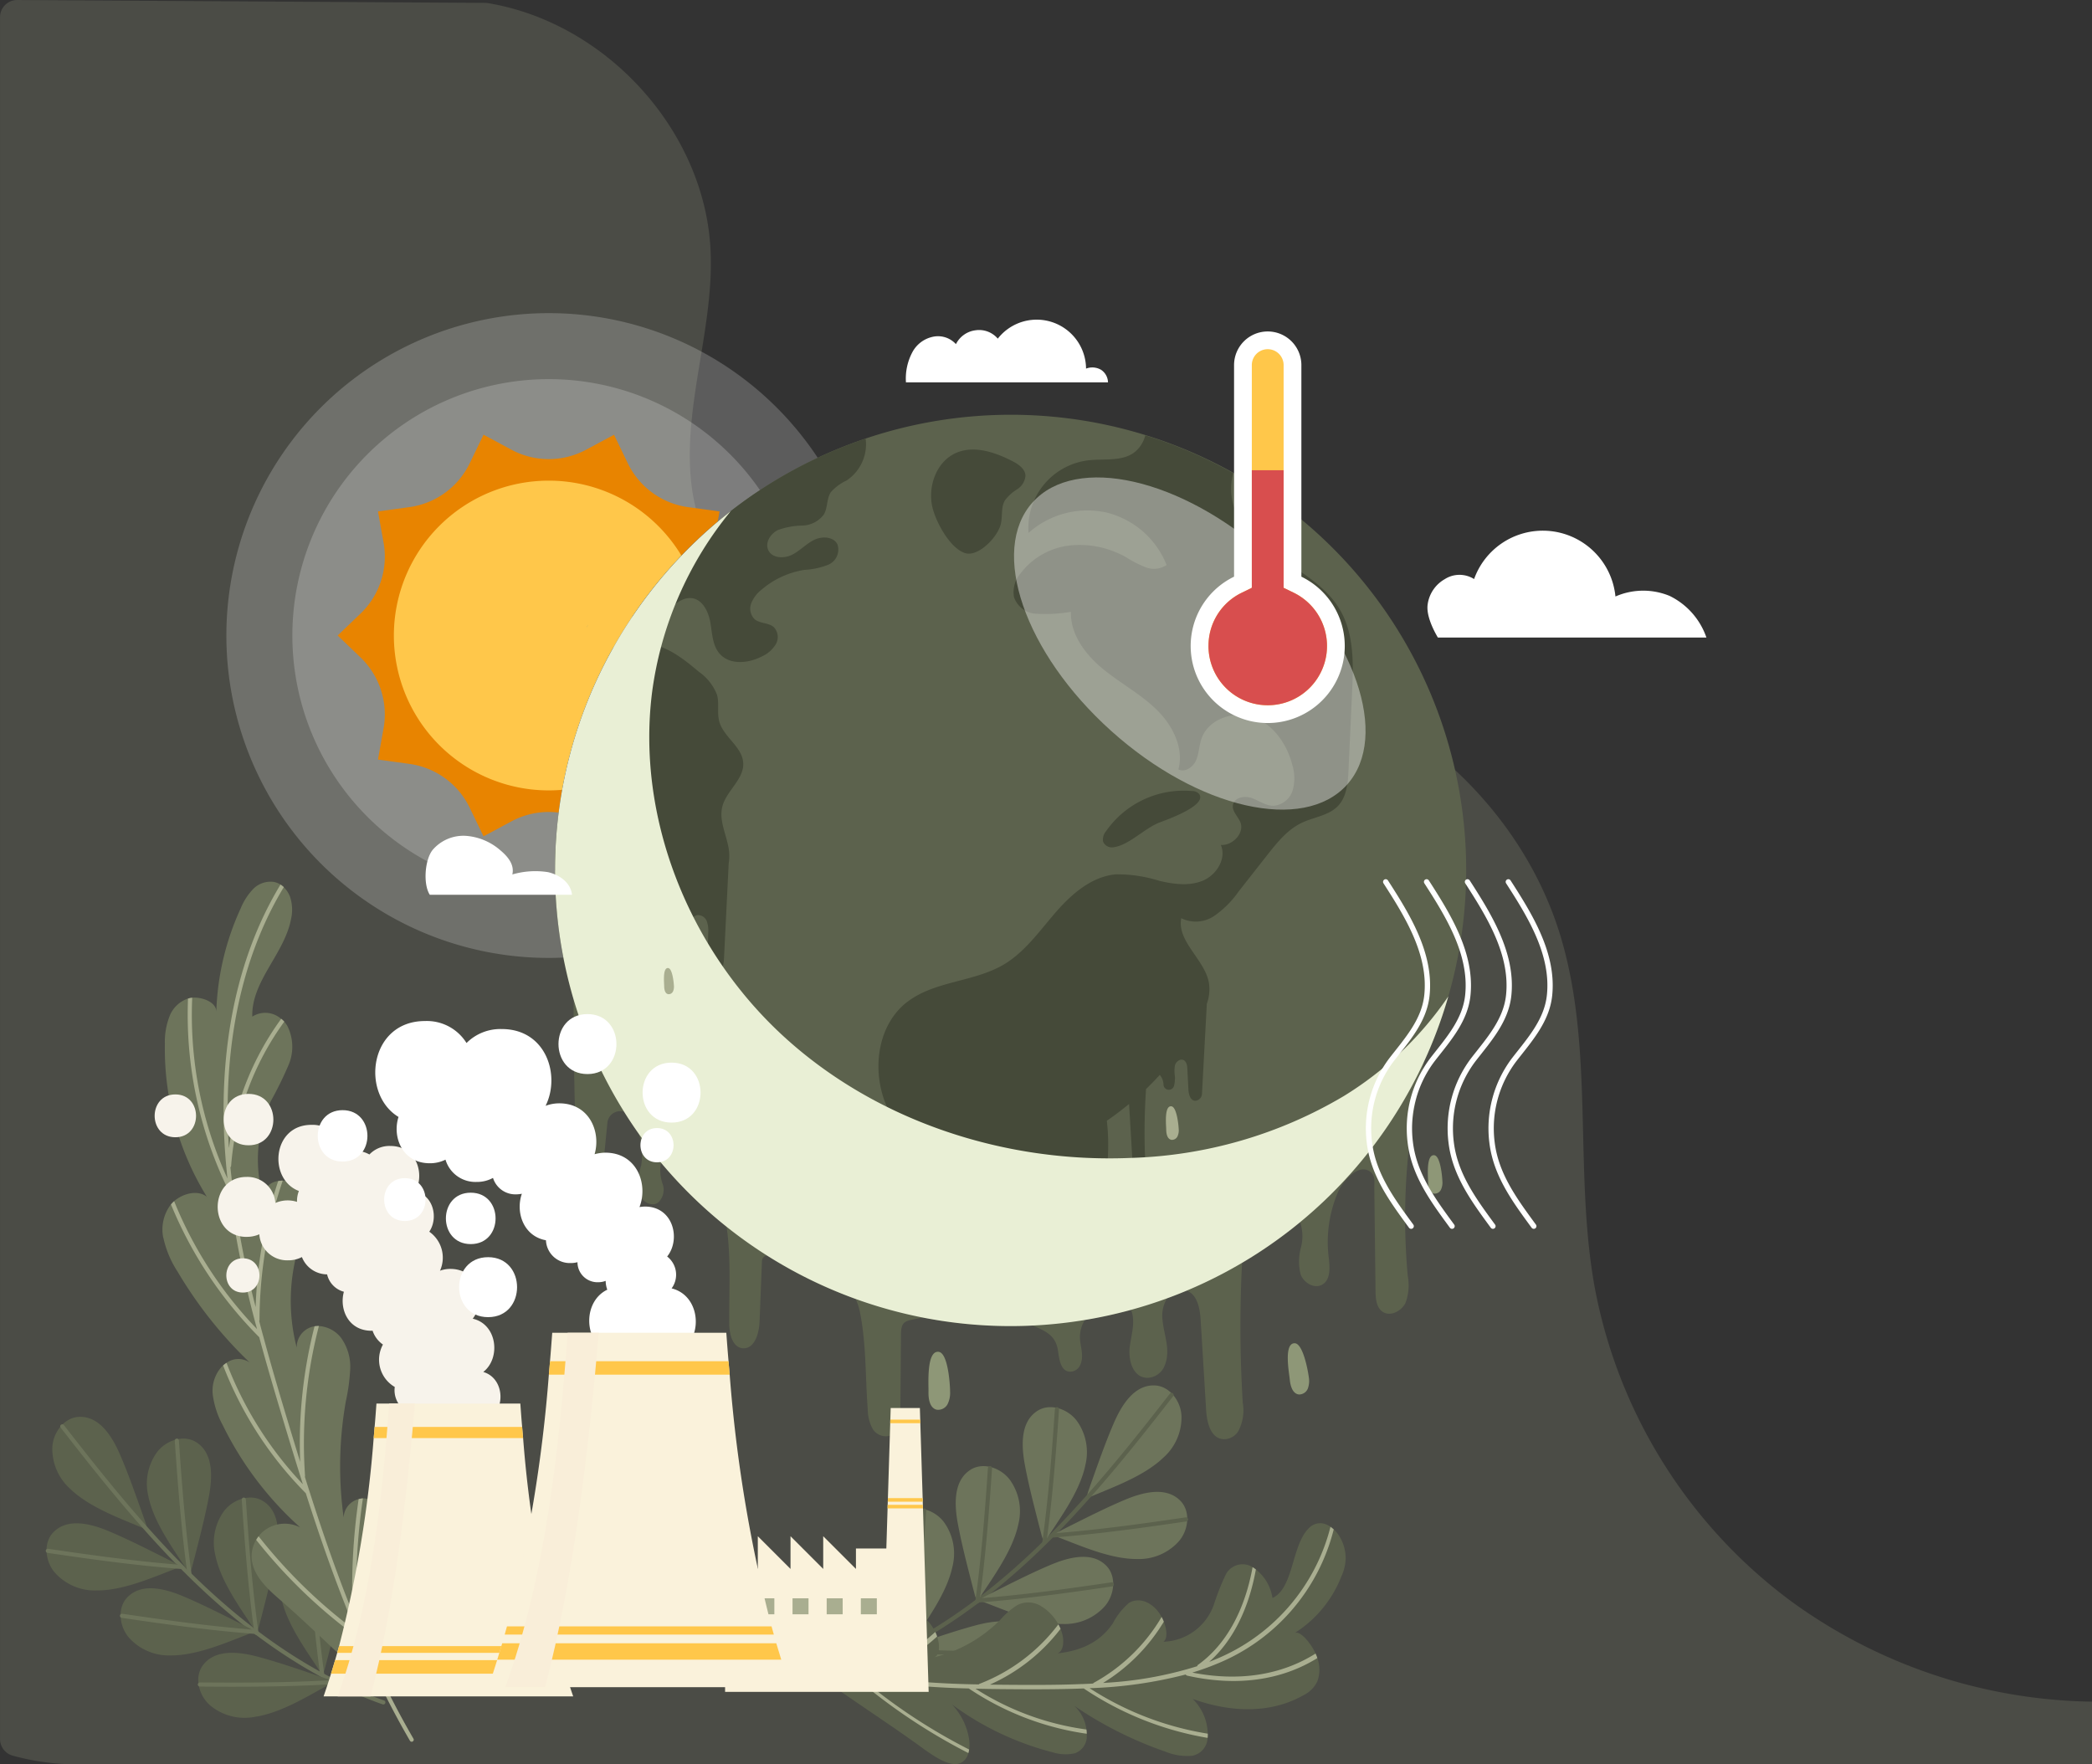 <svg xmlns="http://www.w3.org/2000/svg" xmlns:xlink="http://www.w3.org/1999/xlink" width="295" height="248.757" viewBox="0 0 295 248.757">
  <rect x="0" y="0" width="295" height="248.757" fill="#333333" stroke="none"/>
  <defs>
    <clipPath id="clip-path">
      <rect id="Rectángulo_377725" data-name="Rectángulo 377725" width="295" height="248.757" fill="none"/>
    </clipPath>
    <clipPath id="clip-path-2">
      <rect id="Rectángulo_377724" data-name="Rectángulo 377724" width="400" height="248.757" fill="none"/>
    </clipPath>
    <clipPath id="clip-path-3">
      <rect id="Rectángulo_377713" data-name="Rectángulo 377713" width="303.267" height="248.757" fill="none"/>
    </clipPath>
    <clipPath id="clip-path-4">
      <rect id="Rectángulo_377714" data-name="Rectángulo 377714" width="90.922" height="90.922" fill="none"/>
    </clipPath>
    <clipPath id="clip-path-5">
      <rect id="Rectángulo_377715" data-name="Rectángulo 377715" width="72.312" height="72.312" fill="none"/>
    </clipPath>
    <clipPath id="clip-path-6">
      <rect id="Rectángulo_377716" data-name="Rectángulo 377716" width="125.966" height="114.909" fill="none"/>
    </clipPath>
    <clipPath id="clip-path-7">
      <rect id="Rectángulo_377717" data-name="Rectángulo 377717" width="49.572" height="46.842" fill="none"/>
    </clipPath>
    <clipPath id="clip-path-8">
      <rect id="Rectángulo_377722" data-name="Rectángulo 377722" width="10.895" height="41.298" fill="none"/>
    </clipPath>
    <clipPath id="clip-path-9">
      <rect id="Rectángulo_377723" data-name="Rectángulo 377723" width="13.185" height="49.974" fill="none"/>
    </clipPath>
  </defs>
  <g id="Grupo_1073492" data-name="Grupo 1073492" clip-path="url(#clip-path)">
    <g id="Grupo_1073491" data-name="Grupo 1073491">
      <g id="Grupo_1073490" data-name="Grupo 1073490" clip-path="url(#clip-path-2)">
        <g id="Grupo_1073471" data-name="Grupo 1073471" transform="translate(0)" opacity="0.2" style="mix-blend-mode: multiply;isolation: isolate">
          <g id="Grupo_1073470" data-name="Grupo 1073470">
            <g id="Grupo_1073469" data-name="Grupo 1073469" clip-path="url(#clip-path-3)">
              <path id="Trazado_821954" data-name="Trazado 821954" d="M469.856,242.664a2.428,2.428,0,0,0-2.49-2.852,73.858,73.858,0,0,1-48.2-14.039,71.458,71.458,0,0,1-27.69-44.346c-2.916-16.265-.028-33.358-4.738-49.212-6.244-21.021-26.683-37.189-48.912-38.691-19.2-1.3-39.847,7.089-56.983-1.518a31.069,31.069,0,0,1-16.584-22.72c-1.691-11.283,3.1-22.614,2.561-34.005-.8-16.751-14.58-32.03-31.393-34.843a2.358,2.358,0,0,0-.381-.032L169,0a2.418,2.418,0,0,0-2.376,2.473V245.165a2.45,2.45,0,0,0,1.89,2.431,34.355,34.355,0,0,0,7.333,1.16H466.9a2.392,2.392,0,0,0,2.335-2.1c.171-1.218.42-2.674.623-3.99" transform="translate(-166.62 0)" fill="#a9ae90"/>
            </g>
          </g>
        </g>
        <path id="Trazado_821955" data-name="Trazado 821955" d="M413,346.667a7.572,7.572,0,0,0,2.539-5.741c-.034-2.139-1.642-4.341-3.779-4.423-3.014-.114-4.788,3.031-5.814,5.419-1.01,2.351-1.875,4.768-2.734,7.177q-.436,1.224-.862,2.45c-.044.126-.2.9-.329.954,3.254-1.454,8.06-3.022,10.98-5.838" transform="translate(-248.931 -141.142)" fill="#6d745b"/>
        <path id="Trazado_821956" data-name="Trazado 821956" d="M404.227,377.814a.294.294,0,0,0,.1-.016c9.107-3.2,18.1-9.06,26.735-17.412,2.21-2.135,4.4-4.424,6.69-7,4.4-4.925,8.49-10.124,11.979-14.612a.29.29,0,0,0-.458-.357c-3.483,4.48-7.566,9.67-11.954,14.581-2.282,2.561-4.462,4.839-6.661,6.965-8.574,8.293-17.5,14.108-26.525,17.281a.29.29,0,0,0,.1.564" transform="translate(-284.298 -141.901)" fill="#5c624d"/>
        <path id="Trazado_821957" data-name="Trazado 821957" d="M433.834,350.019a7.57,7.57,0,0,0-1.094-6.181c-1.221-1.756-3.784-2.688-5.6-1.563-2.565,1.586-2.284,5.187-1.8,7.742.473,2.514,1.1,5,1.734,7.482q.32,1.258.651,2.514c.034.129.334.856.259.975,1.89-3.022,5-7,5.857-10.969" transform="translate(-280.802 -143.358)" fill="#6d745b"/>
        <path id="Trazado_821958" data-name="Trazado 821958" d="M432.056,361.136a.29.29,0,0,0,.287-.251c.9-6.513,1.373-12.855,1.782-18.792a.29.29,0,1,0-.579-.039c-.408,5.927-.881,12.257-1.777,18.753a.29.29,0,0,0,.248.327l.04,0" transform="translate(-284.79 -143.357)" fill="#5c624d"/>
        <path id="Trazado_821959" data-name="Trazado 821959" d="M412.585,371.829a7.571,7.571,0,0,0,5.806-2.387c1.455-1.568,1.819-4.27.333-5.808-2.1-2.168-5.555-1.126-7.948-.111-2.357,1-4.653,2.144-6.94,3.288q-1.162.582-2.318,1.173c-.119.06-.765.509-.9.461,3.355,1.2,7.91,3.4,11.965,3.384" transform="translate(-252.259 -151.989)" fill="#6d745b"/>
        <path id="Trazado_821960" data-name="Trazado 821960" d="M400.716,371.387h.023c6.55-.51,12.85-1.4,18.74-2.264a.291.291,0,1,0-.084-.575c-5.88.866-12.169,1.752-18.7,2.261a.29.29,0,0,0,.022.579" transform="translate(-252.2 -154.582)" fill="#5c624d"/>
        <path id="Trazado_821961" data-name="Trazado 821961" d="M430.573,387.607a7.573,7.573,0,0,0,5.806-2.387c1.455-1.568,1.819-4.27.333-5.808-2.1-2.168-5.555-1.126-7.948-.111-2.357,1-4.653,2.144-6.94,3.288q-1.162.582-2.318,1.172c-.119.061-.765.509-.9.462,3.355,1.2,7.91,3.4,11.965,3.384" transform="translate(-280.69 -158.607)" fill="#6d745b"/>
        <path id="Trazado_821962" data-name="Trazado 821962" d="M418.7,387.165h.023c6.566-.511,12.858-1.4,18.74-2.265a.291.291,0,0,0-.085-.575c-5.872.865-12.154,1.751-18.7,2.262a.29.29,0,0,0,.022.579" transform="translate(-280.629 -161.2)" fill="#5c624d"/>
        <path id="Trazado_821963" data-name="Trazado 821963" d="M448.852,402.865a7.571,7.571,0,0,0,6.08-1.562c1.658-1.352,2.391-3.978,1.131-5.706-1.777-2.437-5.346-1.882-7.856-1.208-2.471.664-4.9,1.482-7.328,2.3q-1.23.415-2.458.841c-.126.044-.828.4-.953.333,3.157,1.654,7.366,4.456,11.384,5" transform="translate(-310.676 -165.181)" fill="#6d745b"/>
        <path id="Trazado_821964" data-name="Trazado 821964" d="M451.661,401.366q2.465,0,4.848-.022a.29.29,0,0,0,0-.581h0c-5.94.044-12.288.056-18.835-.343a.29.29,0,1,0-.035.579c4.812.293,9.514.365,14.025.365" transform="translate(-310.713 -167.952)" fill="#5c624d"/>
        <path id="Trazado_821965" data-name="Trazado 821965" d="M450.1,364.338A7.57,7.57,0,0,0,449,358.157c-1.221-1.756-3.784-2.688-5.6-1.563-2.565,1.586-2.284,5.187-1.8,7.742.473,2.514,1.1,5,1.734,7.482q.32,1.258.651,2.514c.034.129.334.856.26.975,1.889-3.022,5-7,5.857-10.969" transform="translate(-306.509 -149.364)" fill="#6d745b"/>
        <path id="Trazado_821966" data-name="Trazado 821966" d="M448.32,375.455a.29.29,0,0,0,.287-.251c.9-6.514,1.373-12.856,1.782-18.793a.29.29,0,1,0-.579-.039c-.408,5.926-.881,12.256-1.777,18.753a.289.289,0,0,0,.248.327l.04,0" transform="translate(-310.496 -149.363)" fill="#5c624d"/>
        <path id="Trazado_821967" data-name="Trazado 821967" d="M466.1,374.622A7.57,7.57,0,0,0,465,368.441c-1.221-1.756-3.783-2.688-5.6-1.563-2.565,1.586-2.284,5.187-1.8,7.742.473,2.514,1.1,5,1.734,7.482q.32,1.258.651,2.514c.034.129.334.856.259.975,1.89-3.022,5-7,5.857-10.969" transform="translate(-331.799 -153.678)" fill="#6d745b"/>
        <path id="Trazado_821968" data-name="Trazado 821968" d="M464.321,385.738a.29.29,0,0,0,.287-.251c.9-6.522,1.374-12.859,1.782-18.792a.291.291,0,0,0-.269-.309.287.287,0,0,0-.31.27c-.408,5.922-.881,12.249-1.778,18.753a.289.289,0,0,0,.248.327l.04,0" transform="translate(-335.788 -153.676)" fill="#5c624d"/>
        <path id="Trazado_821969" data-name="Trazado 821969" d="M655.539,354.3A7.572,7.572,0,0,1,653,348.561c.034-2.139,1.642-4.341,3.779-4.423,3.014-.114,4.789,3.031,5.814,5.42,1.01,2.351,1.875,4.768,2.734,7.177q.436,1.224.862,2.45c.044.126.2.9.329.954-3.254-1.454-8.06-3.022-10.98-5.837" transform="translate(-645.624 -144.344)" fill="#5c624d"/>
        <path id="Trazado_821970" data-name="Trazado 821970" d="M640.949,385.45a.29.29,0,0,0,.1-.564c-9.028-3.173-17.952-8.988-26.525-17.281-2.2-2.125-4.377-4.4-6.661-6.965-4.391-4.916-8.473-10.1-11.954-14.581a.29.29,0,1,0-.458.356c3.487,4.484,7.576,9.681,11.979,14.612,2.293,2.571,4.481,4.86,6.69,7,8.633,8.352,17.629,14.21,26.735,17.412a.3.3,0,0,0,.1.016" transform="translate(-586.897 -145.104)" fill="#6d745b"/>
        <path id="Trazado_821971" data-name="Trazado 821971" d="M637.937,357.654a7.57,7.57,0,0,1,1.094-6.181c1.221-1.756,3.784-2.688,5.6-1.563,2.566,1.586,2.284,5.187,1.8,7.742-.473,2.514-1.1,5-1.734,7.482q-.32,1.258-.651,2.514c-.034.129-.334.856-.259.975-1.89-3.022-5-7-5.857-10.969" transform="translate(-616.988 -146.561)" fill="#5c624d"/>
        <path id="Trazado_821972" data-name="Trazado 821972" d="M644.543,368.77l.04,0a.289.289,0,0,0,.248-.327c-.9-6.5-1.369-12.826-1.777-18.753a.287.287,0,0,0-.31-.27.292.292,0,0,0-.27.309c.409,5.937.884,12.279,1.782,18.792a.29.29,0,0,0,.287.251" transform="translate(-617.828 -146.559)" fill="#6d745b"/>
        <path id="Trazado_821973" data-name="Trazado 821973" d="M651.951,379.464a7.573,7.573,0,0,1-5.806-2.387c-1.456-1.567-1.82-4.27-.333-5.808,2.1-2.168,5.555-1.126,7.948-.112,2.357,1,4.653,2.145,6.94,3.289q1.162.582,2.318,1.172c.119.061.765.509.9.462-3.355,1.2-7.91,3.4-11.965,3.384" transform="translate(-638.296 -155.191)" fill="#5c624d"/>
        <path id="Trazado_821974" data-name="Trazado 821974" d="M663.642,379.022a.29.29,0,0,0,.022-.579c-6.534-.509-12.821-1.4-18.7-2.261a.3.3,0,0,0-.33.245.291.291,0,0,0,.245.33c5.89.866,12.188,1.754,18.74,2.264h.023" transform="translate(-638.178 -157.785)" fill="#6d745b"/>
        <path id="Trazado_821975" data-name="Trazado 821975" d="M633.963,395.242a7.573,7.573,0,0,1-5.806-2.387c-1.456-1.568-1.82-4.27-.333-5.808,2.1-2.168,5.555-1.126,7.948-.112,2.357,1,4.653,2.145,6.94,3.289q1.162.582,2.318,1.172c.119.061.765.509.9.462-3.355,1.2-7.91,3.4-11.965,3.384" transform="translate(-609.865 -161.809)" fill="#5c624d"/>
        <path id="Trazado_821976" data-name="Trazado 821976" d="M645.655,394.8a.29.29,0,0,0,.022-.579c-6.547-.511-12.829-1.4-18.7-2.262a.291.291,0,0,0-.085.575c5.883.865,12.175,1.753,18.74,2.265h.023" transform="translate(-609.748 -164.402)" fill="#6d745b"/>
        <path id="Trazado_821977" data-name="Trazado 821977" d="M615.557,410.5a7.571,7.571,0,0,1-6.08-1.562c-1.658-1.352-2.391-3.978-1.131-5.706,1.777-2.437,5.346-1.882,7.856-1.208,2.471.664,4.9,1.482,7.328,2.3q1.23.415,2.457.841c.126.044.828.4.953.333-3.157,1.654-7.366,4.456-11.384,5" transform="translate(-579.753 -168.383)" fill="#5c624d"/>
        <path id="Trazado_821978" data-name="Trazado 821978" d="M612.6,409c4.51,0,9.212-.073,14.025-.365a.29.29,0,0,0,.272-.307.278.278,0,0,0-.307-.272c-6.548.4-12.894.388-18.834.343a.3.3,0,0,0-.293.288.29.29,0,0,0,.288.293c1.588.012,3.206.021,4.849.021" transform="translate(-579.568 -171.155)" fill="#6d745b"/>
        <path id="Trazado_821979" data-name="Trazado 821979" d="M621.673,371.972a7.57,7.57,0,0,1,1.094-6.181c1.221-1.756,3.784-2.688,5.6-1.563,2.565,1.586,2.284,5.187,1.8,7.742-.473,2.514-1.1,5-1.734,7.482q-.321,1.258-.651,2.514c-.034.129-.334.856-.259.975-1.89-3.022-5-7-5.857-10.969" transform="translate(-591.282 -152.566)" fill="#5c624d"/>
        <path id="Trazado_821980" data-name="Trazado 821980" d="M628.278,383.09l.04,0a.29.29,0,0,0,.248-.327c-.9-6.505-1.37-12.831-1.778-18.753a.29.29,0,1,0-.579.04c.409,5.933.883,12.27,1.782,18.793a.29.29,0,0,0,.287.251" transform="translate(-592.12 -152.565)" fill="#6d745b"/>
        <path id="Trazado_821981" data-name="Trazado 821981" d="M605.672,382.256a7.57,7.57,0,0,1,1.094-6.181c1.222-1.756,3.784-2.688,5.6-1.563,2.565,1.586,2.284,5.187,1.8,7.742-.473,2.514-1.1,5-1.734,7.482q-.321,1.258-.651,2.514c-.034.129-.334.856-.259.975-1.89-3.022-5-7-5.857-10.969" transform="translate(-565.991 -156.88)" fill="#5c624d"/>
        <path id="Trazado_821982" data-name="Trazado 821982" d="M612.277,393.373l.04,0a.29.29,0,0,0,.248-.327c-.9-6.49-1.369-12.823-1.778-18.753a.287.287,0,0,0-.31-.27.291.291,0,0,0-.269.309c.41,5.941.884,12.284,1.782,18.792a.29.29,0,0,0,.287.251" transform="translate(-566.83 -156.879)" fill="#6d745b"/>
        <path id="Trazado_821983" data-name="Trazado 821983" d="M591.233,264.332a14.338,14.338,0,0,0,2.015,4.807,59.819,59.819,0,0,0,10.166,12.8,2.848,2.848,0,0,0-3.269.052,3.2,3.2,0,0,0-.482.366,1.605,1.605,0,0,0-.157.134,5.04,5.04,0,0,0-1.289,4.081,12.273,12.273,0,0,0,1.382,4.18A47.323,47.323,0,0,0,610.537,305.2a4.751,4.751,0,0,0-4.691.186,4.291,4.291,0,0,0-1.179,1.062,3.357,3.357,0,0,0-.343.505,4.507,4.507,0,0,0-.639,2.514c.128,2.415,2.09,4.273,3.919,5.858,4.389,3.809,9.452,8.871,13.841,12.679.209-.029.412-.052.621-.081s.4-.052.6-.081l2.34-.314c-.25-6.171-.691-12.558-.941-18.735a13.289,13.289,0,0,0-.79-4.807,4.515,4.515,0,0,0-3.646-2.88,1.878,1.878,0,0,0-.255,0,2.3,2.3,0,0,0-.6.1,2.783,2.783,0,0,0-2.113,2.589,52.77,52.77,0,0,1,.3-16.331,27.858,27.858,0,0,0,.627-4.633,6.97,6.97,0,0,0-1.312-4.395,4.292,4.292,0,0,0-3.112-1.637,3.511,3.511,0,0,0-.61.035,3.258,3.258,0,0,0-.412.093,3,3,0,0,0-2.1,2.909,26.322,26.322,0,0,1,.1-13.562,21.763,21.763,0,0,0,1.295-5.115,4.823,4.823,0,0,0-2.125-4.546,2.659,2.659,0,0,0-1.254-.314,2.621,2.621,0,0,0-.639.058,2.454,2.454,0,0,0-2.16,2.09,19.467,19.467,0,0,1,1.138-13.376,54.357,54.357,0,0,0,2.514-5.126,6.524,6.524,0,0,0-.221-5.521,3.783,3.783,0,0,0-.418-.546,3.562,3.562,0,0,0-.435-.4,3.368,3.368,0,0,0-4.058-.308c-.145-5.016,4.54-8.854,5.469-13.783a5.846,5.846,0,0,0-.157-3.147,3.642,3.642,0,0,0-.888-1.335,3.1,3.1,0,0,0-.464-.36,2.6,2.6,0,0,0-.9-.366,3.427,3.427,0,0,0-2.943,1,8.7,8.7,0,0,0-1.742,2.7,37.627,37.627,0,0,0-3.448,14.572c-.017-1.329-1.962-2.044-3.327-1.957a.51.51,0,0,0-.093.012,2.891,2.891,0,0,0-.592.116,4.273,4.273,0,0,0-2.5,2.287,9.924,9.924,0,0,0-.743,4.1,39.735,39.735,0,0,0,5.928,21.574c-1.26-1.033-3.373-.488-4.633.615a2.593,2.593,0,0,0-.261.244c-.064.07-.128.139-.186.209a5.838,5.838,0,0,0-1.08,4.679" transform="translate(-568.202 -89.813)" fill="#6d745b"/>
        <path id="Trazado_821984" data-name="Trazado 821984" d="M607.5,300.669A52.286,52.286,0,0,1,595.85,282.66a3.2,3.2,0,0,1,.482-.366A51.564,51.564,0,0,0,607.1,299.412c-.957-3.016-1.879-6.055-2.8-9.112-1.173-3.9-2.311-7.762-3.356-11.623A57.319,57.319,0,0,1,588.5,259.955c.058-.07.122-.139.186-.209a2.59,2.59,0,0,1,.261-.244,56.528,56.528,0,0,0,11.687,18.026,147.515,147.515,0,0,1-4-19.762v-.006a.259.259,0,0,1-.2-.151,56.225,56.225,0,0,1-5.533-26.683,2.889,2.889,0,0,1,.592-.116,55.5,55.5,0,0,0,4.975,25.5c-.2-1.809-.348-3.617-.441-5.438-.511-9.852.517-23.815,7.919-36.024a3.105,3.105,0,0,1,.464.36c-7.292,12.076-8.314,25.881-7.809,35.635.017.383.041.772.07,1.155V252a40.5,40.5,0,0,1,7.373-18.224,3.563,3.563,0,0,1,.435.4,39.889,39.889,0,0,0-7.5,20.337.3.3,0,0,1-.1.2,130.358,130.358,0,0,0,3.559,19.71v.006a62.427,62.427,0,0,1,3.181-17.771,2.617,2.617,0,0,1,.639-.058,61.731,61.731,0,0,0-3.274,19.646.254.254,0,0,1-.046.145q.261,1.019.54,2.038a1.245,1.245,0,0,0,.041.139c1.033,3.843,2.166,7.692,3.332,11.565q.932,3.083,1.869,6.137a66.411,66.411,0,0,1,2.026-19.135,3.508,3.508,0,0,1,.61-.035,65.852,65.852,0,0,0-1.951,21.121.264.264,0,0,1-.029.134c2.049,6.52,4.221,12.941,6.746,19.188v-.006a85.554,85.554,0,0,1,.842-16.029,2.3,2.3,0,0,1,.6-.1,85.4,85.4,0,0,0-.8,17.347.264.264,0,0,1-.064.2q1.925,4.668,4.157,9.19,1.794,3.623,3.832,7.141a.286.286,0,0,1-.1.395.262.262,0,0,1-.145.041.288.288,0,0,1-.25-.145q-2.1-3.623-3.936-7.35-1.724-3.5-3.257-7.089a73.294,73.294,0,0,1-14.485-13.881,3.36,3.36,0,0,1,.343-.505,72.564,72.564,0,0,0,13.7,13.341c-2.665-6.316-4.935-12.807-7.048-19.414Z" transform="translate(-564.389 -90.115)" fill="#a9ae90"/>
        <path id="Trazado_821985" data-name="Trazado 821985" d="M416.685,402.758a8.027,8.027,0,0,1-3.852-.59,53.985,53.985,0,0,1-12.827-6.454,5.413,5.413,0,0,1,1.718,3.341,4.27,4.27,0,0,1,.046.6c.008.064.006.133.007.2a2.543,2.543,0,0,1-1.667,2.55,6.069,6.069,0,0,1-3.152-.136,41.016,41.016,0,0,1-14.189-6.74,9.18,9.18,0,0,1,2.4,4.828,5.027,5.027,0,0,1,.017,1.521,2.608,2.608,0,0,1-.109.5,2.049,2.049,0,0,1-1.109,1.412c-1.464.6-3.585-.828-5.478-2.207-4.546-3.308-10.177-6.92-14.722-10.228-.1-.221-.19-.435-.286-.657s-.184-.423-.276-.639l-1.07-2.475c3.7-1.619,7.62-3.109,11.32-4.73a5.412,5.412,0,0,1,3.2-.656,5.593,5.593,0,0,1,3.613,2.834c.05.087.093.17.136.26a4.491,4.491,0,0,1,.262.638c.439,1.3.34,2.633-.365,2.935a19.8,19.8,0,0,0,9.267-5.265,10.945,10.945,0,0,1,2.34-2.044,3.373,3.373,0,0,1,3.239,0,6.65,6.65,0,0,1,2.61,2.668q.172.317.306.63c.061.149.119.3.167.448.457,1.373.2,2.712-.559,3.015,3.151-.338,5.94-1.5,7.774-4.223a9.68,9.68,0,0,1,2.261-2.87c.972-.624,2.449-.542,3.761.781a5,5,0,0,1,.852,1.18,5.285,5.285,0,0,1,.308.668c.473,1.183.551,2.416-.052,2.831a7.822,7.822,0,0,0,7.114-5.217,33.642,33.642,0,0,1,1.616-4.113,2.665,2.665,0,0,1,3.306-1.451,3.275,3.275,0,0,1,.538.259,4.018,4.018,0,0,1,.464.321,6.315,6.315,0,0,1,2.348,4.034c2.973-1.375,2.684-7.306,5.033-9.746a2.264,2.264,0,0,1,1.9-.8,2.844,2.844,0,0,1,1.246.5,4.116,4.116,0,0,1,.456.363,4.494,4.494,0,0,1,.692.8,5.994,5.994,0,0,1,.995,3.3,6.624,6.624,0,0,1-.628,2.59,16.544,16.544,0,0,1-6.569,7.931c.777-.385,2.229,1.376,2.909,2.79a.965.965,0,0,1,.043.1,5.521,5.521,0,0,1,.249.638,4.869,4.869,0,0,1,.018,3.239,4.122,4.122,0,0,1-1.97,2c-4.286,2.442-9.782,2.626-15.625.52a7.1,7.1,0,0,1,2.123,4.9,3.327,3.327,0,0,1,0,.34c-.006.086-.012.172-.021.252a2.674,2.674,0,0,1-2.125,2.519" transform="translate(-248.525 -155.178)" fill="#5c624d"/>
        <path id="Trazado_821986" data-name="Trazado 821986" d="M393.326,393.641a39.88,39.88,0,0,0,16.629,6.384,4.28,4.28,0,0,0-.046-.6,38.448,38.448,0,0,1-15.641-5.755c2.253.058,4.5.073,6.759.084,2.876.01,5.717-.006,8.505-.116A44.676,44.676,0,0,0,427,400.608c.009-.08.015-.167.021-.253a3,3,0,0,0,0-.34A43.2,43.2,0,0,1,410.36,393.6a61.659,61.659,0,0,0,13.549-1.93h0a.335.335,0,0,0,.2.16c6.935,1.554,13.25.7,18.364-2.473a5.689,5.689,0,0,0-.25-.638c-4.856,3.051-10.82,3.971-17.381,2.68a35.754,35.754,0,0,0,3.375-1.2,27.725,27.725,0,0,0,16.565-18.99,4.053,4.053,0,0,0-.456-.363,27.492,27.492,0,0,1-16.4,18.76c-.231.1-.468.193-.7.28l0,0c3.3-2.928,5.577-7.432,6.579-13.031a4.089,4.089,0,0,0-.464-.321c-1.119,6.181-3.8,11.007-7.734,13.8a.185.185,0,0,0-.061.161,53.305,53.305,0,0,1-13.283,2.363l0,0a25.639,25.639,0,0,0,8.559-8.631,5.277,5.277,0,0,0-.308-.667,25.11,25.11,0,0,1-9.592,9.294.124.124,0,0,0-.059.091q-.728.044-1.465.07a.545.545,0,0,1-.1,0c-2.772.116-5.6.133-8.459.121q-2.278-.011-4.543-.038a25.716,25.716,0,0,0,9.965-7.87q-.133-.314-.306-.63a25.362,25.362,0,0,1-11.151,8.4.115.115,0,0,0-.061.07,129.5,129.5,0,0,1-14.686-1.036l0,0a32.113,32.113,0,0,0,8.8-5.723,4.558,4.558,0,0,0-.263-.638A32.01,32.01,0,0,1,379,391.744a.134.134,0,0,0-.08.125q-3.725-.54-7.529-1.438c-2.034-.483-4.088-1.054-6.172-1.73-.124-.04-.2.06-.172.226a.489.489,0,0,0,.055.16.421.421,0,0,0,.217.21c2.143.69,4.255,1.275,6.348,1.772q2.943.691,5.835,1.161a82.156,82.156,0,0,0,15.76,10.519,2.651,2.651,0,0,0,.109-.5,80.357,80.357,0,0,1-15.03-9.885,118.648,118.648,0,0,0,14.978,1.275Z" transform="translate(-256.71 -155.547)" fill="#a9ae90"/>
        <g id="Grupo_1073474" data-name="Grupo 1073474" transform="translate(31.92 44.156)" opacity="0.2">
          <g id="Grupo_1073473" data-name="Grupo 1073473">
            <g id="Grupo_1073472" data-name="Grupo 1073472" clip-path="url(#clip-path-4)">
              <path id="Trazado_821987" data-name="Trazado 821987" d="M477.4,121.518a45.461,45.461,0,1,0,45.461-45.461A45.46,45.46,0,0,0,477.4,121.518" transform="translate(-477.398 -76.057)" fill="#fff"/>
            </g>
          </g>
        </g>
        <g id="Grupo_1073477" data-name="Grupo 1073477" transform="translate(41.226 53.461)" opacity="0.2">
          <g id="Grupo_1073476" data-name="Grupo 1073476">
            <g id="Grupo_1073475" data-name="Grupo 1073475" clip-path="url(#clip-path-5)">
              <path id="Trazado_821988" data-name="Trazado 821988" d="M493.425,128.241a36.156,36.156,0,1,0,36.156-36.156,36.156,36.156,0,0,0-36.156,36.156" transform="translate(-493.425 -92.085)" fill="#fff"/>
            </g>
          </g>
        </g>
        <path id="Trazado_821989" data-name="Trazado 821989" d="M504.431,133.9l3.23,3.1a11.129,11.129,0,0,1,3.244,9.986l-.79,4.411,4.43.608a11.126,11.126,0,0,1,8.506,6.182L525,162.22l3.939-2.113a11.129,11.129,0,0,1,10.522,0l3.94,2.113,1.945-4.026a11.129,11.129,0,0,1,8.506-6.183l4.43-.608-.79-4.41a11.129,11.129,0,0,1,3.244-9.986l3.23-3.1-3.23-3.1a11.129,11.129,0,0,1-3.244-9.986l.79-4.411-4.43-.608a11.129,11.129,0,0,1-8.506-6.183l-1.946-4.026-3.939,2.113a11.129,11.129,0,0,1-10.522,0L525,105.588l-1.946,4.026a11.128,11.128,0,0,1-8.506,6.183l-4.43.608.79,4.41a11.127,11.127,0,0,1-3.244,9.986Z" transform="translate(-456.816 -44.288)" fill="#e88400"/>
        <path id="Trazado_821990" data-name="Trazado 821990" d="M518.084,138.583a21.84,21.84,0,1,0,21.84-21.84,21.84,21.84,0,0,0-21.84,21.84" transform="translate(-462.543 -48.967)" fill="#ffc74a"/>
        <path id="Trazado_821991" data-name="Trazado 821991" d="M332.923,165.04a63.837,63.837,0,0,1,8.184-31.383c.834-1.5,1.734-2.968,2.694-4.387a64.63,64.63,0,0,1,13.906-14.913,64.205,64.205,0,0,1,97.838,77.427,91.193,91.193,0,0,0-2.375,30.415,7.174,7.174,0,0,1-.315,3.8c-.564,1.167-2.119,1.976-3.2,1.281-.913-.588-1.018-1.854-1.03-2.943q-.086-7.272-.172-14.542c-.009-.812.19-1.721-.568-2.28-1.7-1.255-3.833,1.377-4.47,2.675a17.909,17.909,0,0,0-1.359,9.662c.125,1.27.215,2.834-.872,3.537-1.117.723-2.676-.181-3.126-1.408a7.548,7.548,0,0,1,.078-3.892,6.239,6.239,0,0,0-.071-3.221c-.031-.085-.073-.158-.11-.237a64.4,64.4,0,0,1-8.141,5.717c-.026.362-.046.723-.063,1.08a175.983,175.983,0,0,0,.151,18.647,6.268,6.268,0,0,1-.642,4.038,2.375,2.375,0,0,1-2.1,1.116c-1.792-.132-2.315-2.346-2.421-4.086q-.388-6.386-.777-12.772c-.1-1.619-.5-3.61-2-4.089q-1.335.56-2.7,1.06c-.037.052-.078.1-.111.153a4.78,4.78,0,0,0-.556,2.984c.2,2.095,1.159,4.116.336,6.268a2.718,2.718,0,0,1-2.372,1.827c-2.128.07-2.851-2.482-2.585-4.433.236-1.732.837-3.6.162-5.159a63.9,63.9,0,0,1-6.5,1.429,4.648,4.648,0,0,0-.693,2.538c.042,1.255.6,2.474.069,3.746a1.566,1.566,0,0,1-1.48,1.015c-1.336-.074-1.506-1.753-1.69-3-.312-2.11-1.754-2.759-3.623-3.525-1.018.048-2.041.078-3.072.078a64.5,64.5,0,0,1-12.382-1.206c-2.112.539-3.036.2-3.054,2.313q-.045,5.451-.092,10.9c-.012,1.37-.275,3.1-1.6,3.5a2.167,2.167,0,0,1-2.345-1.073,5.894,5.894,0,0,1-.653-2.664c-.35-4.6-.194-9.277-1.116-13.792a7.946,7.946,0,0,0-.6-1.8,63.935,63.935,0,0,1-12.489-6.13.842.842,0,0,0-.713.809q-.171,4.287-.34,8.573c-.065,1.628-.706,3.815-2.341,3.711-1.468-.094-1.918-1.989-1.932-3.451-.042-4.533.286-9.289-.383-13.715a64.585,64.585,0,0,1-9.186-8.972,1.9,1.9,0,0,0-.092.2,5.662,5.662,0,0,0,.279,2.8,2.46,2.46,0,0,1-.668,2.613c-1.056.694-2.5-.343-2.77-1.557a9.775,9.775,0,0,1,.4-3.7,9.5,9.5,0,0,0-.347-4.514c-.707-1-1.392-2.011-2.042-3.049a1.819,1.819,0,0,0-2.373,1.552l-1.441,14.559a1.638,1.638,0,0,1-1.6,1.515c-1.166-.026-1.407-1.419-1.394-2.487.126-10.716-.416-20.335-.32-31-.1-.326-.2-.648-.293-.977a64.128,64.128,0,0,1-2.33-17.185" transform="translate(-254.657 -42.285)" fill="#5c624d"/>
        <path id="Trazado_821992" data-name="Trazado 821992" d="M373.974,330.987a3.177,3.177,0,0,1-.116,1.628,1.327,1.327,0,0,1-1.273.867c-.881-.1-1.2-1.2-1.282-2.079-.087-.932-.9-5.177.691-5.145,1.174.023,1.87,3.866,1.98,4.729" transform="translate(-189.424 -136.845)" fill="#8e9777"/>
        <path id="Trazado_821993" data-name="Trazado 821993" d="M461.281,333.9a3.58,3.58,0,0,1-.343,1.806,1.5,1.5,0,0,1-1.538.8c-.972-.223-1.187-1.5-1.162-2.493.026-1.054-.323-5.908,1.447-5.665,1.312.18,1.586,4.57,1.6,5.549" transform="translate(-327.308 -137.721)" fill="#8e9777"/>
        <path id="Trazado_821994" data-name="Trazado 821994" d="M340.7,284.245a2.368,2.368,0,0,1-.2,1.2.991.991,0,0,1-1.007.557c-.648-.132-.81-.973-.81-1.634,0-.7-.309-3.911.869-3.778.872.1,1.124,3,1.147,3.653" transform="translate(-137.304 -117.69)" fill="#8e9777"/>
        <path id="Trazado_821995" data-name="Trazado 821995" d="M531.7,302.5a1.76,1.76,0,0,1-.231,1.2,1.43,1.43,0,0,1-1.363.524,1.563,1.563,0,0,1-1.169-1.668c-.024-.7-.559-3.934,1.062-3.76,1.2.129,1.647,3.052,1.7,3.7" transform="translate(-438.731 -125.323)" fill="#8e9777"/>
        <path id="Trazado_821996" data-name="Trazado 821996" d="M364.425,185.671c3.868-3.022,9.418-2.813,13.644-5.305,2.975-1.764,5.025-4.7,7.284-7.313s5.1-5.108,8.541-5.413a19.771,19.771,0,0,1,6.146.924c2.026.471,4.226.769,6.139-.042s3.338-3.112,2.509-5.025c1.663.131,3.409-1.723,2.736-3.249-.358-.816-1.186-1.526-1.025-2.4.185-1.061,1.645-1.323,2.664-.96s1.937,1.073,3.01,1.085a3.08,3.08,0,0,0,2.736-2.158,6.334,6.334,0,0,0-.06-3.66c-.751-2.873-2.623-5.62-5.413-6.646s-6.443.232-7.391,3.046c-.334.989-.334,2.08-.757,3.028s-1.562,1.741-2.486,1.263c.823-3.058-.857-6.288-3.134-8.488s-5.126-3.707-7.564-5.728-4.554-4.84-4.453-8.005a21.153,21.153,0,0,1-5.3.238,3.526,3.526,0,0,1-2.73-2.312,4.07,4.07,0,0,1,.918-3.344,10.161,10.161,0,0,1,6.98-3.946,13.326,13.326,0,0,1,7.94,1.681,15.38,15.38,0,0,0,2.736,1.4,3.224,3.224,0,0,0,2.945-.322,12.271,12.271,0,0,0-8.488-7.4,12.464,12.464,0,0,0-10.98,2.879,9.6,9.6,0,0,1,8.5-10.246c2.283-.25,4.9.226,6.628-1.287a4.406,4.406,0,0,0,1.335-2.229,63.62,63.62,0,0,1,12.4,5.335,8.346,8.346,0,0,0,1.086,6.813c1.7,2.658,4.441,4.447,7.081,6.181s5.341,3.594,6.92,6.33c1.985,3.433,1.86,7.636,1.675,11.594q-.251,5.454-.5,10.9c-.084,1.818-.239,3.809-1.5,5.121-1.311,1.359-3.386,1.549-5.09,2.36-2.033.966-3.493,2.8-4.888,4.566q-2.013,2.566-4.03,5.132a13.685,13.685,0,0,1-3.439,3.439,4.631,4.631,0,0,1-4.643.316c-.638,3.308,3.362,5.847,3.91,9.168a6.071,6.071,0,0,1-.305,2.915l-.682,12.671a1.017,1.017,0,0,1-.834.979c-.78.1-1.04-.855-1.078-1.574l-.15-2.9c-.024-.477-.107-1.045-.539-1.249-.487-.23-1.062.221-1.212.737a4.881,4.881,0,0,0,0,1.6,4.383,4.383,0,0,1-.129,1.286.756.756,0,0,1-1.486-.153c0-.007,0-.014,0-.021a2.173,2.173,0,0,0-.525-1.361c-.624.684-1.267,1.352-1.935,1.994a91.341,91.341,0,0,0-.16,9.144,2.638,2.638,0,0,1-.157,1.242.888.888,0,0,1-1.028.52c-.463-.172-.565-.769-.6-1.263q-.224-3.769-.449-7.538c-1.01.832-2.049,1.628-3.133,2.362a30.6,30.6,0,0,1-5.2,20.761,5.945,5.945,0,0,1-2.348,2.217,2.361,2.361,0,0,1-2.921-.691c-.715-1.18.137-2.646.405-4.005.441-2.235-.852-4.512-2.611-5.961a12.868,12.868,0,0,0-1.881-1.264q-.107,3.659-.215,7.32c-.015.525-.118,1.176-.617,1.339a.889.889,0,0,1-1-.509,2.6,2.6,0,0,1-.188-1.191q0-2.673.006-5.345a2.791,2.791,0,0,0-.194-1.256.955.955,0,0,0-1.041-.56c-.675.2-.657,1.141-.561,1.837s-.149,1.684-.848,1.609a.919.919,0,0,1-.7-.909,8.33,8.33,0,0,1,.148-1.234c.135-1.489-.984-2.776-2.1-3.773a4.236,4.236,0,0,0-1.627-1.035,1.592,1.592,0,0,0-1.743.522c-.453.687-.091,1.587.057,2.4s-.257,1.935-1.07,1.809c-.707-.109-.883-1.033-.89-1.749q-.032-3.455-.065-6.91a18.253,18.253,0,0,1-3.651-5.046c-2.378-4.977-1.692-11.683,2.647-15.086" transform="translate(-236.535 -44.349)" fill="#454a39"/>
        <path id="Trazado_821997" data-name="Trazado 821997" d="M452.033,114.8a6.053,6.053,0,0,0-1.725,1.571c-.554.959-.322,2.165-.553,3.248-.4,1.861-3.184,4.775-5.069,4.165-2.169-.7-4.154-4.489-4.608-6.512-.657-2.932.6-6.406,3.351-7.608,2.523-1.1,5.45-.113,7.9,1.138.874.445,1.842,1.093,1.883,2.073a2.509,2.509,0,0,1-1.183,1.926" transform="translate(-308.609 -45.798)" fill="#454a39"/>
        <path id="Trazado_821998" data-name="Trazado 821998" d="M410.035,192.08a1.349,1.349,0,0,1,1,.417c1.176,1.624-4.522,3.614-5.611,4.037-2.108.819-4.3,3.2-6.452,3.477a1.342,1.342,0,0,1-1.482-.8,1.845,1.845,0,0,1,.434-1.48,13.347,13.347,0,0,1,12.107-5.647" transform="translate(-241.943 -80.541)" fill="#454a39"/>
        <path id="Trazado_821999" data-name="Trazado 821999" d="M490.988,136.885c-1.037-1.174-1.061-2.891-1.329-4.435s-1.126-3.29-2.688-3.427c-1.377-.12-2.462,1.061-3.612,1.812a6.421,6.421,0,0,1-4.721.834,64.375,64.375,0,0,1,32.914-25.136,4.749,4.749,0,0,1,.06.65,6.143,6.143,0,0,1-2.742,5.258,6.74,6.74,0,0,0-2.224,1.651c-.6.924-.423,2.193-.983,3.147a3.923,3.923,0,0,1-3.028,1.556,10.627,10.627,0,0,0-3.451.632c-1.055.513-1.865,1.818-1.335,2.867.56,1.121,2.194,1.18,3.314.626s1.985-1.532,3.105-2.092,2.748-.5,3.314.614a2.316,2.316,0,0,1-1.263,2.861,10.555,10.555,0,0,1-3.38.739,12.24,12.24,0,0,0-6.067,2.8,4.6,4.6,0,0,0-1.455,1.937,2.08,2.08,0,0,0,.513,2.241c.751.614,1.932.453,2.665,1.085a2.024,2.024,0,0,1,.31,2.4,4.34,4.34,0,0,1-1.914,1.711c-1.908,1.013-4.572,1.288-6-.334" transform="translate(-389.492 -44.684)" fill="#454a39"/>
        <path id="Trazado_822000" data-name="Trazado 822000" d="M546.325,151.739l-.125.411a1.361,1.361,0,0,1,.125-.411" transform="translate(-463.427 -63.645)" fill="#8e9777"/>
        <path id="Trazado_822001" data-name="Trazado 822001" d="M516.644,156.941c1.359-.089,2.706-.578,4.077-.614,3.052-.084,5.687,2,8.017,3.969a7.063,7.063,0,0,1,2.563,3.243c.334,1.216-.012,2.545.316,3.761.6,2.206,3.248,3.565,3.379,5.842.137,2.312-2.372,3.922-2.945,6.163-.53,2.086.722,4.184.948,6.33a6.556,6.556,0,0,1-.05,1.678q-.336,6.783-.671,13.565c-.042.854-.353,1.978-1.208,1.963-.875-.016-1.125-1.2-1.1-2.074q.045-1.815.091-3.629a3.957,3.957,0,0,0-.19-1.64,1.35,1.35,0,0,0-1.273-.892c-.783.074-1.174,1.015-1.155,1.8a8.076,8.076,0,0,1,.062,2.345c-.21.758-1.229,1.348-1.782.79a1.778,1.778,0,0,1-.232-1.472,5.159,5.159,0,0,0-.845-3.713,2.9,2.9,0,0,0-3.466-.959,3.205,3.205,0,0,0-1.51,2.241,12.809,12.809,0,0,0-.117,2.785,2.96,2.96,0,0,1-.267,1.512,1.106,1.106,0,0,1-1.3.561c-.577-.246-.666-1.012-.669-1.64q-.016-3.885-.034-7.77c-.066.017-.131.028-.2.049-2.236.7-3.35,3.207-3.714,5.514s-.274,4.757-1.287,6.86a11.626,11.626,0,0,1-1.288,2,64.348,64.348,0,0,1,5.853-48.567" transform="translate(-430.193 -65.569)" fill="#454a39"/>
        <g id="Grupo_1073480" data-name="Grupo 1073480" transform="translate(78.266 72.071)" style="mix-blend-mode: multiply;isolation: isolate">
          <g id="Grupo_1073479" data-name="Grupo 1073479">
            <g id="Grupo_1073478" data-name="Grupo 1073478" clip-path="url(#clip-path-6)">
              <path id="Trazado_822002" data-name="Trazado 822002" d="M337.2,174.824A64.235,64.235,0,0,0,463.17,192.575a48.543,48.543,0,0,1-14.723,14.043,62.308,62.308,0,0,1-30.1,8.733c-17.846.745-36.121-5.258-49.2-17.411S348.654,167.4,350.89,149.689a50.683,50.683,0,0,1,11.1-25.548,64.628,64.628,0,0,0-13.906,14.913c-.96,1.419-1.86,2.885-2.694,4.387a63.837,63.837,0,0,0-8.184,31.383" transform="translate(-337.204 -124.141)" fill="#e9efd5"/>
            </g>
          </g>
        </g>
        <g id="Grupo_1073483" data-name="Grupo 1073483" transform="translate(142.991 67.325)" opacity="0.4" style="mix-blend-mode: soft-light;isolation: isolate">
          <g id="Grupo_1073482" data-name="Grupo 1073482">
            <g id="Grupo_1073481" data-name="Grupo 1073481" clip-path="url(#clip-path-7)">
              <path id="Trazado_822003" data-name="Trazado 822003" d="M371.016,151.719c12.243,10.995,27.127,14.387,33.243,7.576s1.149-21.245-11.094-32.24-27.127-14.387-33.243-7.576-1.149,21.245,11.095,32.24" transform="translate(-357.305 -115.966)" fill="#fff"/>
            </g>
          </g>
        </g>
        <path id="Trazado_822004" data-name="Trazado 822004" d="M404.5,271.876a2.074,2.074,0,0,1-.161,1.052.864.864,0,0,1-.873.5c-.567-.109-.718-.841-.724-1.418-.006-.61-.308-3.411.721-3.307.762.077,1.011,2.611,1.038,3.177" transform="translate(-238.289 -112.702)" fill="#a9ae90"/>
        <path id="Trazado_822005" data-name="Trazado 822005" d="M526.7,237.6a1.616,1.616,0,0,1-.126.821.675.675,0,0,1-.681.387c-.442-.085-.559-.656-.564-1.106,0-.477-.24-2.66.563-2.579.594.06.788,2.036.809,2.477" transform="translate(-431.671 -98.618)" fill="#a9ae90"/>
        <path id="Trazado_822006" data-name="Trazado 822006" d="M368.475,115.085V85.253a4.746,4.746,0,1,1,9.493,0v29.832a10.864,10.864,0,1,1-9.493,0" transform="translate(-194.456 -33.767)" fill="#fff"/>
        <path id="Trazado_822007" data-name="Trazado 822007" d="M366.668,126.656a8.358,8.358,0,1,0,12.007-7.507l-1.411-.685V87.06a2.242,2.242,0,0,0-4.484,0v31.4l-1.4.685a8.3,8.3,0,0,0-4.71,7.507" transform="translate(-196.257 -35.578)" fill="#ffc74a"/>
        <path id="Trazado_822008" data-name="Trazado 822008" d="M366.668,138.987a8.358,8.358,0,1,0,12.007-7.507l-1.411-.685V114.22H372.78v16.575l-1.4.685a8.3,8.3,0,0,0-4.71,7.507" transform="translate(-196.257 -47.908)" fill="#d84e4e"/>
        <path id="Trazado_822009" data-name="Trazado 822009" d="M275.987,143.97h37.867a10.229,10.229,0,0,0-5.184-5.87,9.76,9.76,0,0,0-7.644.08,10.293,10.293,0,0,0-19.933-2.458,3.855,3.855,0,0,0-4.153.023,4.849,4.849,0,0,0-2.392,3.534c-.223,1.458.687,3.423,1.439,4.691" transform="translate(-73.226 -54.068)" fill="#fff"/>
        <path id="Trazado_822010" data-name="Trazado 822010" d="M419.913,86.5H448.4a2.183,2.183,0,0,0-.961-1.763,2.457,2.457,0,0,0-2.133-.179,6.961,6.961,0,0,0-12.447-4.226,3.459,3.459,0,0,0-3.12-1.181,3.582,3.582,0,0,0-2.781,1.956,3.422,3.422,0,0,0-3.316-1.023,4.27,4.27,0,0,0-2.833,2.171,7.884,7.884,0,0,0-.9,4.244" transform="translate(-292.158 -32.58)" fill="#fff"/>
        <path id="Trazado_822011" data-name="Trazado 822011" d="M550.659,211.324h20.049c-.175-1.684-1.736-2.819-3.387-3.193a11.592,11.592,0,0,0-5.025.326c.32-1.375-.621-2.514-1.705-3.419a8.3,8.3,0,0,0-4.823-2.024,5.713,5.713,0,0,0-4.721,1.995c-1.1,1.389-1.356,4.829-.388,6.315" transform="translate(-490.049 -85.149)" fill="#fff"/>
        <path id="Trazado_822012" data-name="Trazado 822012" d="M463.427,360.071v21.947h28.706l-.8-25.879-.017-.5-.014-.444-.014-.5-.329-10.563-.014-.5-.052-1.638h-4.112l-.052,1.638-.014.5-.329,10.563-.017.5-.014.444-.014.5-.176,5.661h-4.286v2.882l-4.615-4.611v4.611l-4.611-4.611v4.611l-4.611-4.611v4.611Z" transform="translate(-361.18 -143.446)" fill="#faf2db"/>
        <rect id="Rectángulo_377718" data-name="Rectángulo 377718" width="2.255" height="2.255" transform="translate(121.39 225.379)" fill="#a9ae90"/>
        <rect id="Rectángulo_377719" data-name="Rectángulo 377719" width="2.255" height="2.255" transform="translate(116.574 225.379)" fill="#a9ae90"/>
        <rect id="Rectángulo_377720" data-name="Rectángulo 377720" width="2.255" height="2.255" transform="translate(111.757 225.379)" fill="#a9ae90"/>
        <rect id="Rectángulo_377721" data-name="Rectángulo 377721" width="2.255" height="2.255" transform="translate(106.94 225.379)" fill="#a9ae90"/>
        <path id="Trazado_822013" data-name="Trazado 822013" d="M465.456,345.315H469.7l-.014-.5H465.47Z" transform="translate(-339.924 -144.63)" fill="#ffc74a"/>
        <path id="Trazado_822014" data-name="Trazado 822014" d="M464.866,364.372H469.8l-.013-.5h-4.9Z" transform="translate(-339.681 -152.621)" fill="#ffc74a"/>
        <path id="Trazado_822015" data-name="Trazado 822015" d="M464.811,366H469.8l-.017-.5h-4.961Z" transform="translate(-339.654 -153.305)" fill="#ffc74a"/>
        <path id="Trazado_822016" data-name="Trazado 822016" d="M571.508,289a4.292,4.292,0,0,0,1.788-.362,3.918,3.918,0,0,0,4.035,3.672,4.125,4.125,0,0,0,1.969-.459,3.836,3.836,0,0,0,3.552,2.44,3.3,3.3,0,0,0,2.368,2.452c-.676,2.44.617,5.5,3.9,5.5.048,0,.1-.012.145-.012a3.856,3.856,0,0,0,1.462,1.957,4.439,4.439,0,0,0,1.667,5.98,3.445,3.445,0,0,0,3.468,3.914,3.667,3.667,0,0,0,1.606-.35,3.363,3.363,0,0,0,2.5,1.015,3.7,3.7,0,0,0,1.607-.351,3.429,3.429,0,0,0,2.235.749c4.277,0,4.615-6.065,1.064-7.091,2.488-1.933,1.993-6.717-1.486-7.514,1.909-2.416.858-7.019-3.153-7.019a4.269,4.269,0,0,0-1.462.254,4.475,4.475,0,0,0-1.51-5.5c1.281-1.908.628-5.086-1.945-5.689,1.329-2.5.145-6.4-3.551-6.4a3.889,3.889,0,0,0-2.948,1.2,4.19,4.19,0,0,0-2.09-.531,4.463,4.463,0,0,0-1.5.266,4.458,4.458,0,0,0-4.59-3.914c-5.557,0-6.125,7.683-1.764,9.326a3.911,3.911,0,0,0-.266,1.534,4.344,4.344,0,0,0-3.056.157,3.939,3.939,0,0,0-4.047-3.673c-5.449,0-5.436,8.456,0,8.456" transform="translate(-536.727 -114.591)" fill="#f7f3eb"/>
        <path id="Trazado_822017" data-name="Trazado 822017" d="M626.09,265.694c4.665,0,4.672,7.248,0,7.248s-4.672-7.248,0-7.248" transform="translate(-591.042 -111.443)" fill="#f7f3eb"/>
        <path id="Trazado_822018" data-name="Trazado 822018" d="M644.3,265.822c3.887,0,3.893,6.04,0,6.04s-3.893-6.04,0-6.04" transform="translate(-619.572 -111.496)" fill="#f7f3eb"/>
        <path id="Trazado_822019" data-name="Trazado 822019" d="M628.3,305.625c3.109,0,3.115,4.832,0,4.832s-3.115-4.832,0-4.832" transform="translate(-594.048 -128.191)" fill="#f7f3eb"/>
        <path id="Trazado_822020" data-name="Trazado 822020" d="M549.772,382.194h35.2c-.369-1.06-.715-2.13-1.05-3.2-.2-.633-.389-1.271-.576-1.909-.1-.341-.2-.676-.288-1.017-.091-.316-.182-.638-.269-.955a168,168,0,0,1-4.879-29.333c-.048-.522-.1-1.046-.134-1.573-.1-1.094-.178-2.2-.26-3.306H557.228c-.082,1.108-.163,2.212-.259,3.306-.038.528-.087,1.051-.135,1.573a167.934,167.934,0,0,1-4.879,29.333c-.086.317-.178.639-.269.955-.091.341-.192.676-.288,1.017-.187.638-.379,1.276-.575,1.909-.336,1.075-.682,2.145-1.051,3.2" transform="translate(-504.143 -142.985)" fill="#faf2db"/>
        <path id="Trazado_822021" data-name="Trazado 822021" d="M561.936,348.163h21.071c-.048-.523-.1-1.046-.135-1.574h-20.8c-.038.528-.086,1.051-.134,1.574" transform="translate(-509.245 -145.373)" fill="#ffc74a"/>
        <path id="Trazado_822022" data-name="Trazado 822022" d="M551.582,405.132h33.094c-.2-.633-.388-1.271-.576-1.91H552.158c-.187.638-.379,1.276-.576,1.91" transform="translate(-504.903 -169.127)" fill="#ffc74a"/>
        <path id="Trazado_822023" data-name="Trazado 822023" d="M553.069,400.78h31.367c-.091-.316-.182-.638-.269-.955H553.338c-.086.317-.178.639-.269.955" transform="translate(-505.526 -167.703)" fill="#ffc74a"/>
        <g id="Grupo_1073486" data-name="Grupo 1073486" transform="translate(47.615 197.911)" style="mix-blend-mode: multiply;isolation: isolate">
          <g id="Grupo_1073485" data-name="Grupo 1073485">
            <g id="Grupo_1073484" data-name="Grupo 1073484" clip-path="url(#clip-path-8)">
              <path id="Trazado_822024" data-name="Trazado 822024" d="M588.207,382.194h4.635c3.3-12.522,5.066-27.457,6.261-41.3H595.47c-.988,13.961-2.711,28.829-7.263,41.3" transform="translate(-588.207 -340.896)" fill="#f9eed9"/>
            </g>
          </g>
        </g>
        <path id="Trazado_822025" data-name="Trazado 822025" d="M523.289,261.526c-.918,2.815.543,6.524,4.4,6.524a4.829,4.829,0,0,0,2.223-.507,4.4,4.4,0,0,0,4.4,3.141,4.679,4.679,0,0,0,2.3-.568,3.3,3.3,0,0,0,3.286,2.319,4.081,4.081,0,0,0,.785-.085c-.918,2.6.218,5.992,3.395,6.56a3.36,3.36,0,0,0,3.467,3.213,3.614,3.614,0,0,0,.979-.121,2.823,2.823,0,0,0,2.9,2.827,2.992,2.992,0,0,0,1.075-.193,3.671,3.671,0,0,0,.229,1.245c-4,1.909-3.286,9.205,2.114,9.205a4.915,4.915,0,0,1,5.7.109c5.775,0,6.185-8.288,1.256-9.5a3.242,3.242,0,0,0-.628-4.494c1.945-2.4.894-7.043-3.129-7.043a5.126,5.126,0,0,0-.773.072c1.256-3.213-.338-7.671-4.82-7.671a5.84,5.84,0,0,0-1.511.218c.919-3.153-.737-7.176-4.989-7.176a5.548,5.548,0,0,0-1.921.35c2.138-4.289.085-10.824-6.173-10.824a6.745,6.745,0,0,0-4.977,1.969,6.588,6.588,0,0,0-5.859-3.1c-7.876,0-9.108,10.281-3.721,13.53" transform="translate(-467.092 -104.019)" fill="#fff"/>
        <path id="Trazado_822026" data-name="Trazado 822026" d="M522.922,266.555c-5.441,0-5.45-8.456,0-8.456s5.45,8.456,0,8.456" transform="translate(-428.223 -108.257)" fill="#fff"/>
        <path id="Trazado_822027" data-name="Trazado 822027" d="M527.723,273.99c3.109,0,3.115,4.832,0,4.832s-3.115-4.832,0-4.832" transform="translate(-435.076 -114.922)" fill="#fff"/>
        <path id="Trazado_822028" data-name="Trazado 822028" d="M543.353,254.768c-5.441,0-5.45-8.456,0-8.456s5.45,8.456,0,8.456" transform="translate(-460.515 -103.313)" fill="#fff"/>
        <path id="Trazado_822029" data-name="Trazado 822029" d="M572.122,289.691c4.664,0,4.672,7.248,0,7.248s-4.672-7.248,0-7.248" transform="translate(-505.741 -121.508)" fill="#fff"/>
        <path id="Trazado_822030" data-name="Trazado 822030" d="M567.48,305.355c5.441,0,5.45,8.456,0,8.456s-5.45-8.456,0-8.456" transform="translate(-498.65 -128.078)" fill="#fff"/>
        <path id="Trazado_822031" data-name="Trazado 822031" d="M588.544,286.16c3.887,0,3.893,6.04,0,6.04s-3.893-6.04,0-6.04" transform="translate(-531.453 -120.027)" fill="#fff"/>
        <path id="Trazado_822032" data-name="Trazado 822032" d="M603.245,269.646c4.664,0,4.672,7.248,0,7.248s-4.672-7.248,0-7.248" transform="translate(-554.933 -113.1)" fill="#fff"/>
        <path id="Trazado_822033" data-name="Trazado 822033" d="M497.038,373.694h42.59c-.447-1.283-.865-2.578-1.271-3.878-.238-.766-.47-1.539-.7-2.311-.116-.412-.238-.819-.348-1.231-.11-.383-.221-.772-.325-1.155a203.255,203.255,0,0,1-5.9-35.5c-.058-.633-.116-1.266-.163-1.9-.116-1.324-.215-2.659-.313-4H506.06c-.1,1.341-.2,2.676-.314,4-.046.639-.1,1.271-.163,1.9a203.244,203.244,0,0,1-5.9,35.5c-.1.383-.215.772-.325,1.155-.11.412-.232.819-.348,1.231-.226.772-.459,1.544-.7,2.311-.406,1.3-.824,2.6-1.271,3.878" transform="translate(-428.188 -135.781)" fill="#faf2db"/>
        <path id="Trazado_822034" data-name="Trazado 822034" d="M511.758,332.514h25.5c-.058-.633-.116-1.266-.163-1.9H511.921c-.046.639-.1,1.271-.163,1.9" transform="translate(-434.362 -138.671)" fill="#ffc74a"/>
        <path id="Trazado_822035" data-name="Trazado 822035" d="M499.228,401.45h40.047c-.238-.766-.47-1.538-.7-2.311H499.925c-.226.772-.459,1.544-.7,2.311" transform="translate(-429.107 -167.415)" fill="#ffc74a"/>
        <path id="Trazado_822036" data-name="Trazado 822036" d="M501.028,396.185h37.957c-.11-.383-.221-.772-.325-1.155H501.353c-.1.383-.215.772-.325,1.155" transform="translate(-429.862 -165.691)" fill="#ffc74a"/>
        <g id="Grupo_1073489" data-name="Grupo 1073489" transform="translate(71.253 187.939)" style="mix-blend-mode: multiply;isolation: isolate">
          <g id="Grupo_1073488" data-name="Grupo 1073488">
            <g id="Grupo_1073487" data-name="Grupo 1073487" clip-path="url(#clip-path-9)">
              <path id="Trazado_822037" data-name="Trazado 822037" d="M543.548,373.694h5.608c3.994-15.153,6.131-33.225,7.576-49.975h-4.395c-1.2,16.894-3.28,34.886-8.79,49.975" transform="translate(-543.548 -323.72)" fill="#f9eed9"/>
            </g>
          </g>
        </g>
        <path id="Trazado_822038" data-name="Trazado 822038" d="M314.9,214.194c3.029,4.7,6.42,10.143,5.813,15.989-.375,3.615-2.849,6.326-4.977,9.075a16.038,16.038,0,0,0-3.14,11.652c.546,4.593,3.232,8.21,5.892,11.836" transform="translate(-102.206 -89.842)" fill="none" stroke="#fff" stroke-linecap="round" stroke-linejoin="round" stroke-width="0.75"/>
        <path id="Trazado_822039" data-name="Trazado 822039" d="M324.835,214.194c3.029,4.7,6.42,10.143,5.813,15.989-.375,3.615-2.849,6.326-4.977,9.075a16.038,16.038,0,0,0-3.14,11.652c.546,4.593,3.232,8.21,5.892,11.836" transform="translate(-117.901 -89.842)" fill="none" stroke="#fff" stroke-linecap="round" stroke-linejoin="round" stroke-width="0.75"/>
        <path id="Trazado_822040" data-name="Trazado 822040" d="M334.765,214.194c3.029,4.7,6.42,10.143,5.813,15.989-.375,3.615-2.849,6.326-4.977,9.075a16.038,16.038,0,0,0-3.14,11.652c.546,4.593,3.233,8.21,5.892,11.836" transform="translate(-133.596 -89.842)" fill="none" stroke="#fff" stroke-linecap="round" stroke-linejoin="round" stroke-width="0.75"/>
        <path id="Trazado_822041" data-name="Trazado 822041" d="M344.695,214.194c3.029,4.7,6.42,10.143,5.813,15.989-.375,3.615-2.849,6.326-4.977,9.075a16.038,16.038,0,0,0-3.14,11.652c.546,4.593,3.233,8.21,5.892,11.836" transform="translate(-149.291 -89.842)" fill="none" stroke="#fff" stroke-linecap="round" stroke-linejoin="round" stroke-width="0.75"/>
      </g>
    </g>
  </g>
</svg>
